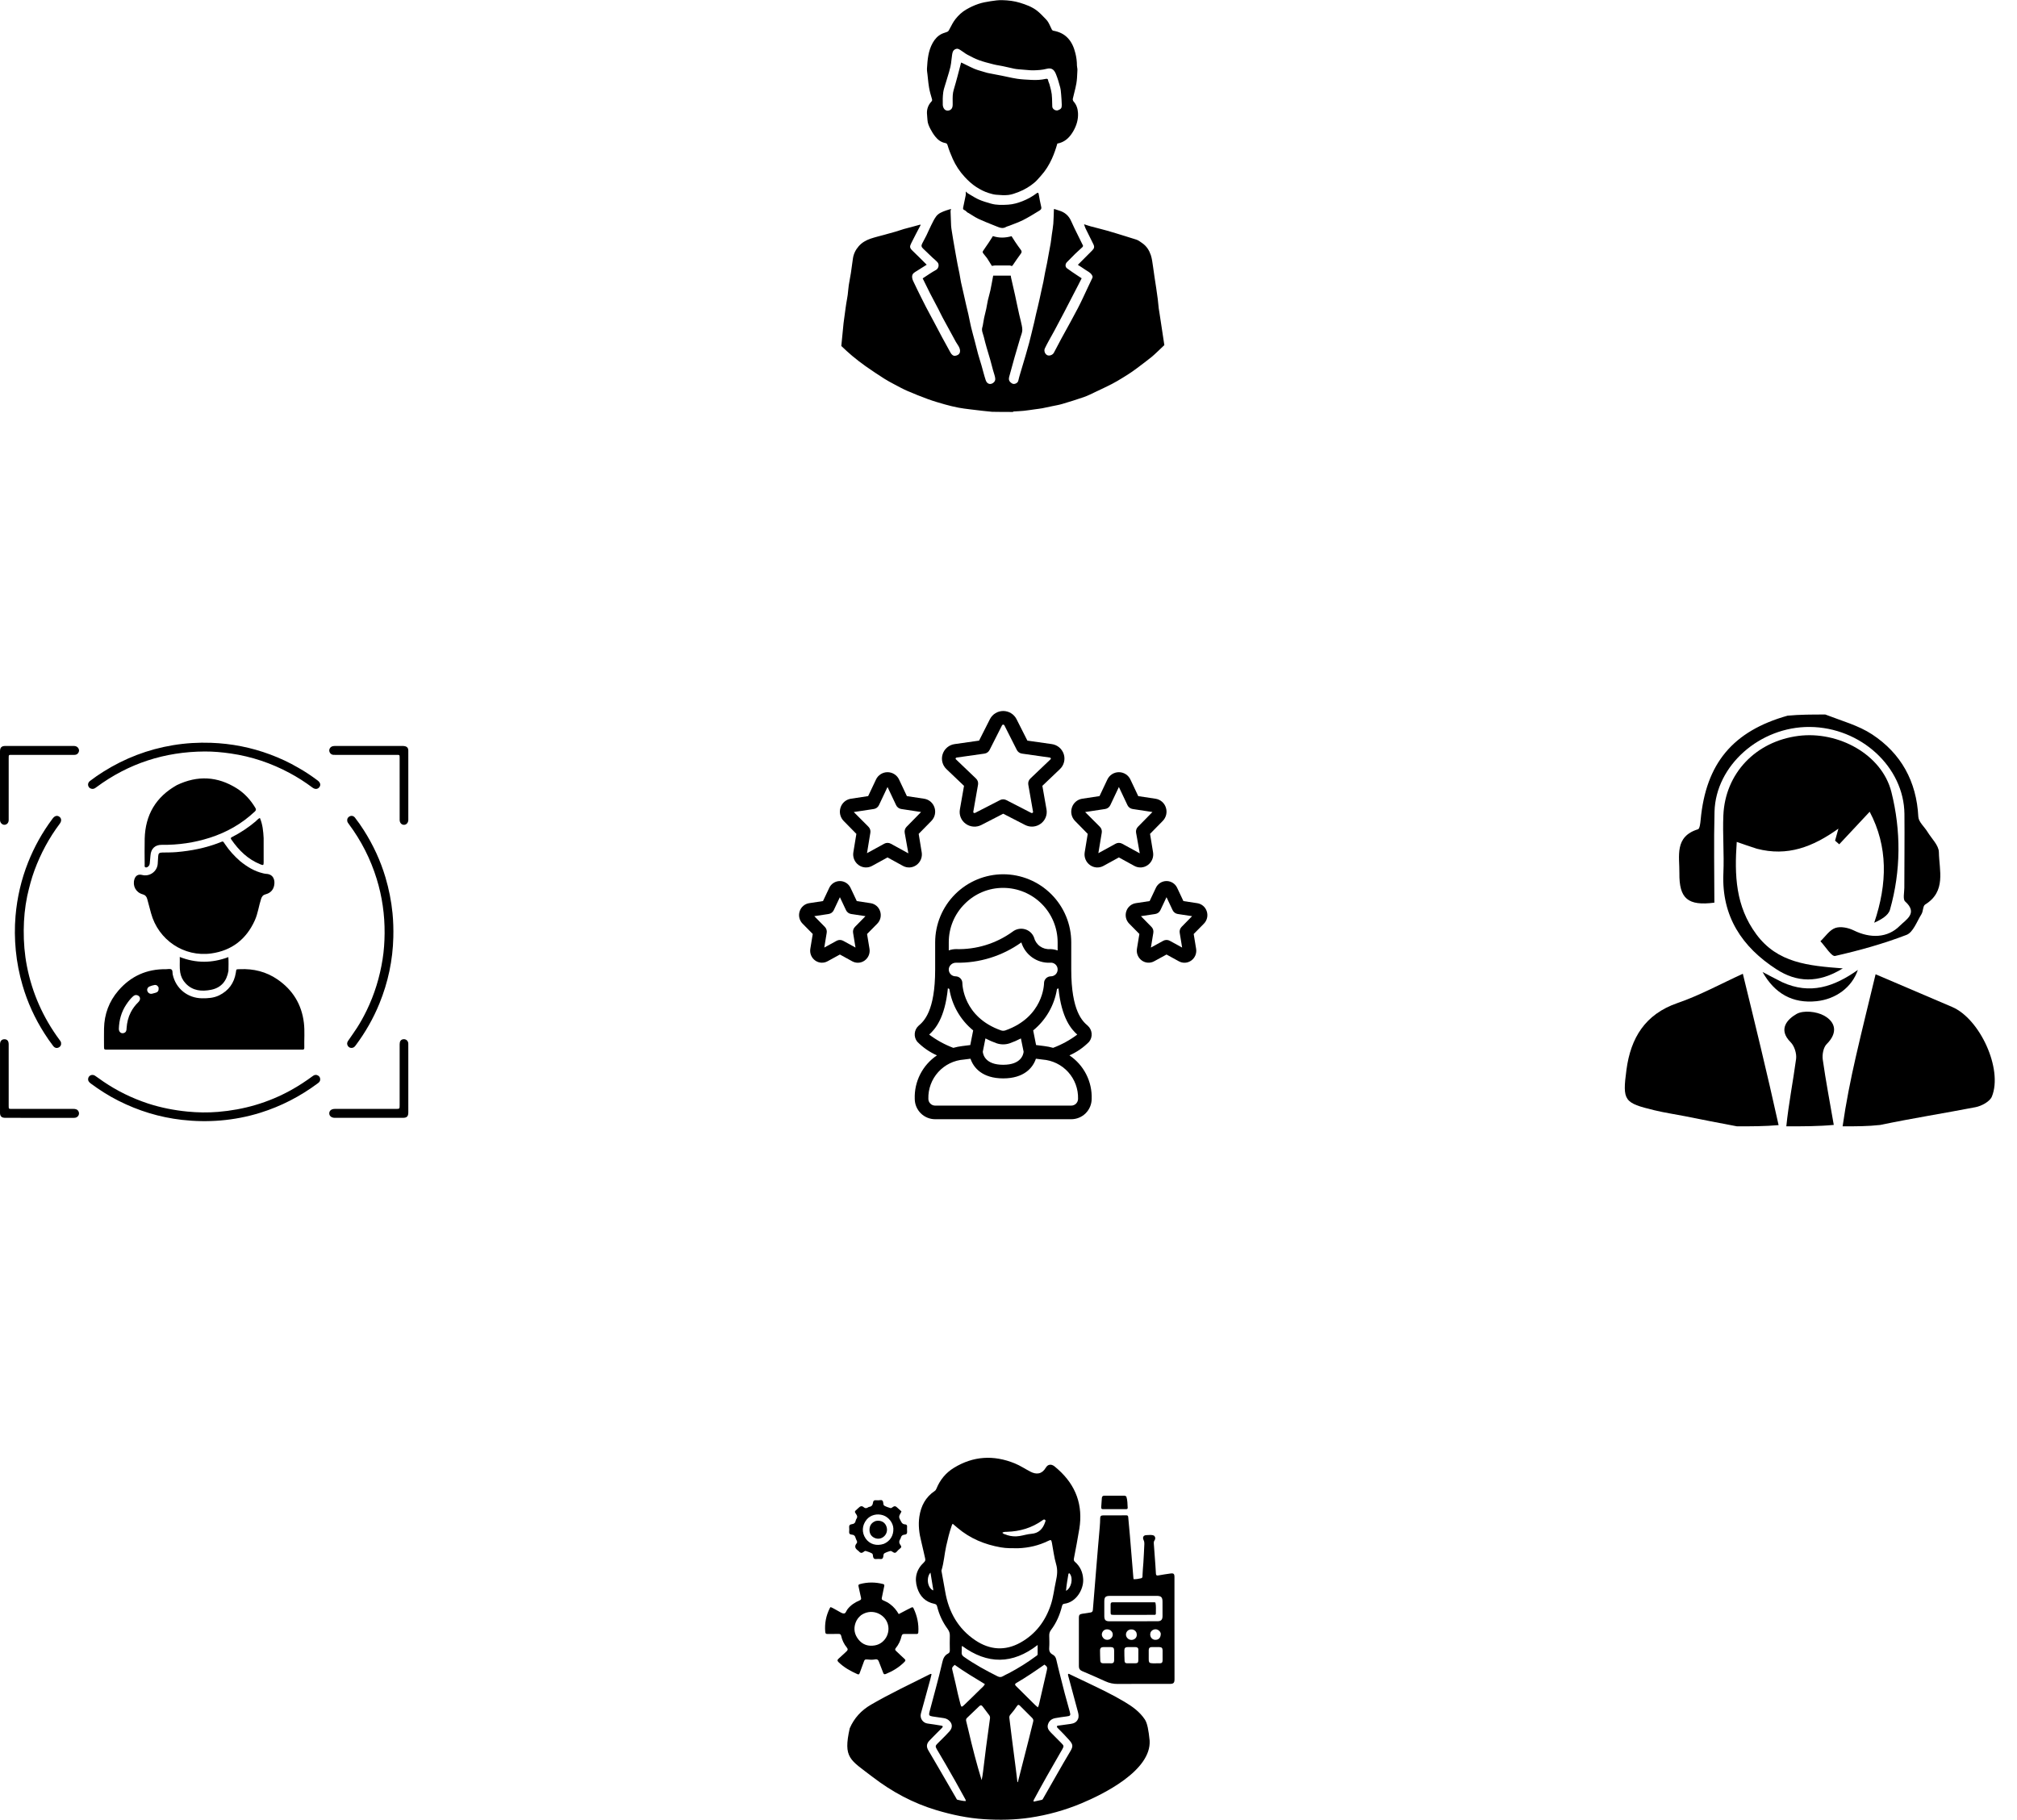 <svg width="573" height="517" viewBox="0 0 573 517" fill="none" xmlns="http://www.w3.org/2000/svg">
<path d="M327.87 436.309C328.304 436.778 328.259 437.248 327.956 437.691C327.776 437.954 327.756 438.212 327.778 438.505C327.936 440.609 328.09 442.714 328.241 444.818C328.295 445.574 328.335 446.331 328.378 447.088C328.404 447.525 328.57 447.685 329.051 447.593C330.197 447.374 331.354 447.209 332.51 447.043C333.413 446.913 333.648 447.137 333.647 448.062C333.646 451.859 333.642 455.656 333.645 459.452C333.648 465.322 333.657 471.191 333.663 477.06C333.664 478.135 333.382 478.406 332.323 478.405C327.418 478.402 322.513 478.378 317.608 478.425C316.322 478.437 315.153 478.196 313.99 477.658C311.814 476.65 309.606 475.71 307.401 474.763C306.777 474.494 306.493 474.087 306.494 473.394C306.507 468.776 306.495 464.159 306.494 459.541C306.494 458.838 306.724 458.591 307.415 458.488C308.206 458.37 308.994 458.236 309.785 458.123C310.238 458.058 310.43 457.849 310.468 457.36C310.768 453.458 311.097 449.559 311.422 445.659C311.749 441.718 312.066 437.777 312.423 433.839C312.499 432.999 312.533 432.162 312.546 431.322C312.555 430.763 312.784 430.528 313.373 430.533C315.569 430.551 317.765 430.532 319.96 430.513C320.32 430.51 320.477 430.634 320.508 431C320.655 432.713 320.828 434.423 320.975 436.136C321.18 438.523 321.371 440.912 321.567 443.3C321.7 444.912 321.831 446.525 321.964 448.137C321.977 448.297 322.003 448.456 322.028 448.652C322.772 448.693 323.471 448.56 324.161 448.397C324.657 448.281 324.562 447.809 324.573 447.476C324.613 446.306 324.734 445.144 324.816 443.978C324.94 442.2 325.003 440.417 325.094 438.635C325.113 438.263 325.058 437.923 324.889 437.57C324.484 436.729 324.855 436.122 325.772 436.136C326.459 436.147 327.167 435.946 327.87 436.309ZM315.364 453.401C314.02 453.412 313.716 453.721 313.715 455.082C313.713 456.436 313.714 457.79 313.717 459.143C313.719 460.247 314.074 460.621 315.193 460.621C319.747 460.624 324.3 460.618 328.853 460.604C329.844 460.601 330.253 460.164 330.257 459.154C330.261 457.8 330.25 456.446 330.253 455.093C330.256 453.786 329.884 453.399 328.587 453.399C324.219 453.398 319.85 453.4 315.364 453.401ZM316.511 471.73C316.512 470.787 316.525 469.843 316.51 468.899C316.499 468.212 316.263 467.973 315.579 467.952C314.903 467.931 314.225 467.939 313.548 467.945C312.789 467.953 312.504 468.214 312.502 468.986C312.499 469.909 312.543 470.831 312.571 471.753C312.588 472.307 312.871 472.562 313.433 472.552C314.192 472.538 314.951 472.552 315.71 472.558C316.199 472.563 316.496 472.363 316.511 471.73ZM323.394 468.644C323.359 468.117 323.01 467.957 322.555 467.95C321.818 467.94 321.081 467.936 320.344 467.949C319.721 467.961 319.422 468.208 319.411 468.842C319.393 469.862 319.442 470.884 319.477 471.905C319.493 472.352 319.749 472.557 320.199 472.552C320.977 472.543 321.755 472.559 322.532 472.55C323.177 472.543 323.374 472.35 323.384 471.701C323.399 470.719 323.395 469.736 323.394 468.644ZM326.595 472.414C327.536 472.71 328.502 472.492 329.454 472.553C330.019 472.589 330.279 472.297 330.275 471.735C330.269 470.793 330.285 469.85 330.277 468.908C330.271 468.226 330.034 467.973 329.361 467.953C328.644 467.933 327.927 467.952 327.21 467.948C326.659 467.944 326.354 468.223 326.338 468.76C326.315 469.597 326.314 470.435 326.335 471.272C326.345 471.632 326.289 472.017 326.595 472.414ZM322.813 463.769C322.289 462.717 320.962 462.775 320.397 463.263C319.82 463.761 319.698 464.566 320.12 465.197C320.565 465.863 321.4 466.096 322.122 465.755C322.848 465.412 323.133 464.674 322.813 463.769ZM316.091 464.677C316.097 464.515 316.127 464.349 316.105 464.191C316.015 463.548 315.474 463.038 314.787 462.928C314.095 462.817 313.49 463.108 313.19 463.693C312.878 464.302 312.996 464.896 313.471 465.431C314.181 466.229 315.778 465.981 316.091 464.677ZM329.759 464.097C329.676 463.768 329.509 463.487 329.251 463.272C328.79 462.889 328.259 462.775 327.699 462.998C327.172 463.208 326.822 463.598 326.765 464.187C326.676 465.092 327.289 465.841 328.141 465.884C329.159 465.935 329.777 465.295 329.759 464.097Z" fill="black"/>
<path d="M252.891 455.775C253.917 456.529 254.671 457.466 255.318 458.573C256.099 458.163 256.853 457.763 257.612 457.37C258.049 457.144 258.497 456.94 258.931 456.708C259.219 456.553 259.386 456.643 259.516 456.915C260.555 459.084 261.043 461.36 260.881 463.769C260.855 464.157 260.65 464.232 260.312 464.229C259.184 464.218 258.055 464.244 256.927 464.221C256.46 464.211 256.231 464.362 256.122 464.837C255.833 466.091 255.296 467.241 254.474 468.239C254.217 468.552 254.266 468.773 254.532 469.022C255.34 469.78 256.129 470.558 256.952 471.298C257.296 471.607 257.291 471.805 256.967 472.135C255.445 473.685 253.638 474.778 251.639 475.594C251.217 475.766 251.045 475.626 250.904 475.257C250.518 474.241 250.1 473.238 249.729 472.217C249.518 471.636 249.292 471.307 248.54 471.455C247.809 471.599 247.02 471.551 246.272 471.461C245.753 471.398 245.589 471.586 245.441 472.011C245.056 473.114 244.626 474.201 244.234 475.301C244.11 475.65 243.981 475.818 243.574 475.637C241.632 474.773 239.796 473.756 238.249 472.263C237.843 471.87 237.808 471.602 238.244 471.222C239.001 470.562 239.719 469.858 240.463 469.182C240.835 468.845 240.951 468.544 240.58 468.093C239.773 467.114 239.235 465.986 238.962 464.744C238.868 464.313 238.623 464.199 238.218 464.207C237.172 464.227 236.125 464.206 235.079 464.226C234.646 464.234 234.479 464.088 234.439 463.632C234.229 461.261 234.665 459.023 235.728 456.901C235.764 456.828 235.809 456.759 235.858 456.693C235.881 456.662 235.921 456.644 235.995 456.59C236.768 456.904 237.481 457.383 238.239 457.776C238.729 458.03 239.251 458.427 239.747 458.411C240.268 458.394 240.413 457.661 240.725 457.249C241.636 456.048 242.84 455.259 244.197 454.685C244.603 454.513 244.705 454.339 244.598 453.908C244.336 452.854 244.149 451.783 243.901 450.726C243.813 450.353 243.873 450.167 244.267 450.059C246.455 449.459 248.641 449.469 250.833 450.025C251.161 450.109 251.286 450.257 251.196 450.642C250.941 451.738 250.767 452.853 250.513 453.949C250.415 454.373 250.569 454.532 250.922 454.679C251.603 454.964 252.266 455.293 252.891 455.775ZM244.631 458.875C243.91 459.451 243.368 460.173 243.056 461.034C242.433 462.752 242.739 464.359 243.856 465.773C245.058 467.295 246.692 467.805 248.57 467.463C251.683 466.895 253.34 463.328 251.851 460.541C250.655 458.306 247.448 456.962 244.631 458.875Z" fill="black"/>
<path d="M257.231 433.095C257.598 433.177 257.702 433.379 257.691 433.692C257.675 434.163 257.648 434.64 257.698 435.106C257.76 435.687 257.489 435.969 256.965 436.007C256.361 436.05 256.038 436.36 255.898 436.92C255.869 437.039 255.828 437.163 255.759 437.261C255.323 437.883 255.4 438.464 255.86 439.037C256.149 439.395 256.079 439.665 255.688 439.943C255.324 440.2 255.016 440.545 254.718 440.882C254.416 441.223 254.122 441.244 253.749 441.01C253.477 440.84 253.189 440.57 252.859 440.663C252.311 440.819 251.759 441.012 251.268 441.292C250.932 441.483 250.996 441.954 250.918 442.305C250.819 442.754 250.628 442.987 250.127 442.933C249.722 442.89 249.304 442.888 248.899 442.933C248.385 442.991 248.141 442.77 248.035 442.295C247.961 441.962 248.012 441.503 247.715 441.338C247.167 441.035 246.557 440.829 245.953 440.646C245.694 440.568 245.456 440.81 245.247 440.968C244.828 441.286 244.459 441.238 244.107 440.871C244.007 440.768 243.916 440.651 243.8 440.57C242.961 439.985 242.623 439.322 243.389 438.419C243.555 438.225 243.492 437.95 243.386 437.713C243.278 437.469 243.137 437.233 243.076 436.978C242.929 436.364 242.591 436.027 241.937 435.991C241.428 435.962 241.17 435.69 241.232 435.136C241.276 434.751 241.276 434.354 241.234 433.969C241.171 433.401 241.425 433.101 241.956 433.041C242.612 432.967 243 432.651 243.105 431.984C243.133 431.808 243.226 431.63 243.329 431.481C243.631 431.045 243.55 430.674 243.26 430.25C242.712 429.447 242.735 429.432 243.445 428.811C243.599 428.676 243.754 428.541 243.899 428.396C244.362 427.93 244.823 427.707 245.41 428.243C245.743 428.547 246.157 428.538 246.551 428.287C246.671 428.21 246.804 428.125 246.94 428.107C247.688 428.011 247.939 427.515 248.02 426.846C248.076 426.391 248.332 426.184 248.821 426.226C249.247 426.262 249.686 426.255 250.11 426.197C250.585 426.131 250.78 426.338 250.885 426.76C250.971 427.11 250.903 427.594 251.217 427.774C251.743 428.076 252.34 428.267 252.926 428.443C253.216 428.53 253.466 428.279 253.696 428.117C254.104 427.828 254.441 427.891 254.789 428.227C255.2 428.623 255.639 428.991 256.085 429.387C255.893 430.098 255.099 430.637 255.624 431.572C256.012 432.265 256.153 433.093 257.231 433.095ZM251.079 438.621C252.861 437.869 253.866 436.261 253.792 434.283C253.731 432.665 252.482 431.039 250.889 430.504C249.16 429.924 247.26 430.423 246.19 431.739C244.868 433.366 244.763 435.42 245.917 437.097C247.036 438.722 248.998 439.326 251.079 438.621Z" fill="black"/>
<path d="M319.972 425.165C320.327 426.233 320.291 427.301 320.358 428.358C320.376 428.639 320.212 428.76 319.938 428.76C317.725 428.759 315.512 428.76 313.298 428.763C312.906 428.763 312.816 428.525 312.839 428.195C312.899 427.337 312.97 426.479 313.017 425.62C313.04 425.197 313.252 424.946 313.656 424.943C315.602 424.927 317.547 424.93 319.493 424.942C319.642 424.943 319.79 425.061 319.972 425.165Z" fill="black"/>
<path d="M328.246 455.314C328.468 456.365 328.341 457.389 328.363 458.41C328.373 458.855 328.018 458.788 327.741 458.789C325.609 458.793 323.477 458.792 321.345 458.792C319.664 458.793 317.983 458.798 316.302 458.79C315.558 458.787 315.51 458.726 315.509 457.971C315.508 457.254 315.515 456.536 315.509 455.819C315.505 455.416 315.672 455.216 316.094 455.216C320.051 455.221 324.007 455.218 327.964 455.22C328.043 455.22 328.122 455.259 328.246 455.314Z" fill="black"/>
<path d="M248.78 432.125C250.022 431.863 251.099 432.302 251.628 433.252C252.202 434.283 252.077 435.502 251.312 436.33C250.536 437.172 249.376 437.408 248.335 436.877C247.328 436.365 246.938 435.481 247.019 434.384C247.1 433.271 247.694 432.532 248.78 432.125Z" fill="black"/>
<path fill-rule="evenodd" clip-rule="evenodd" d="M326.595 494.5C327.095 503 313.508 509.719 307.156 512.366C302.479 514.315 297.626 515.658 292.617 516.407C288.303 517.052 283.966 517.118 279.613 516.848C274.96 516.558 270.439 515.603 265.991 514.268C259.35 512.276 253.352 509.039 247.866 504.824C241.447 499.891 239.5 499.5 241.397 491.021C242.652 488.11 244.689 485.913 247.42 484.323C252.852 481.163 258.536 478.493 264.142 475.671C264.277 475.603 264.426 475.484 264.641 475.661C264.4 476.772 264.076 477.885 263.763 479.003C263.04 481.588 262.368 484.187 261.629 486.768C261.216 488.209 262.226 489.507 263.502 489.667C264.782 489.828 266.055 490.045 267.327 490.253C267.909 490.349 267.961 490.51 267.57 490.943C267.336 491.201 267.076 491.435 266.831 491.683C265.893 492.631 264.938 493.563 264.024 494.534C263.181 495.431 263.125 496.275 263.752 497.331C264.304 498.261 264.85 499.196 265.432 500.192L265.572 500.433C266.006 501.177 266.442 501.921 266.874 502.666C268.458 505.399 270.04 508.133 271.628 510.865C271.728 511.037 271.787 511.278 272.009 511.325C272.779 511.487 273.544 511.696 274.353 511.696C274.385 511.389 274.246 511.201 274.14 511.008C272.332 507.718 270.518 504.432 268.618 501.193C267.788 499.778 266.94 498.372 266.123 496.949C265.677 496.172 265.726 495.953 266.346 495.336C266.724 494.959 267.109 494.59 267.483 494.209C268.244 493.433 269.034 492.681 269.751 491.865C270.712 490.771 270.582 489.588 269.473 488.703C269.061 488.374 268.588 488.196 268.07 488.121C267.016 487.969 265.961 487.817 264.908 487.656C263.973 487.514 263.811 487.291 264.047 486.391C264.651 484.093 265.284 481.803 265.883 479.504C266.503 477.126 267.146 474.752 267.677 472.353C267.921 471.25 268.283 470.321 269.334 469.789C269.739 469.585 269.836 469.254 269.83 468.826C269.812 467.472 269.785 466.116 269.834 464.764C269.862 464 269.641 463.39 269.195 462.78C267.787 460.856 266.796 458.723 266.226 456.408C266.11 455.935 265.889 455.749 265.425 455.654C262.881 455.136 261.309 453.494 260.565 451.103C259.704 448.335 260.33 445.875 262.486 443.872C262.822 443.56 262.943 443.263 262.828 442.794C262.438 441.202 262.133 439.589 261.726 438.002C261.123 435.654 260.817 433.292 261.177 430.878C261.628 427.864 262.933 425.351 265.521 423.61C265.768 423.444 265.915 423.225 266.029 422.943C267.038 420.448 268.692 418.432 270.961 417.04C276.488 413.647 282.292 413.318 288.28 415.757C289.845 416.395 291.242 417.345 292.736 418.116C294.438 418.995 296.002 418.845 297.098 416.978C297.682 415.983 298.653 415.882 299.571 416.601C299.943 416.892 300.292 417.211 300.643 417.526C305.679 422.048 307.702 427.654 306.621 434.339C306.164 437.168 305.616 439.982 305.08 442.797C304.999 443.218 305.083 443.478 305.397 443.752C306.878 445.051 307.614 446.696 307.717 448.667C307.868 451.539 305.747 455.221 302.357 455.639C301.986 455.684 301.806 455.881 301.713 456.26C301.105 458.735 300.122 461.047 298.575 463.088C298.192 463.593 298.051 464.112 298.071 464.736C298.107 465.884 298.143 467.038 298.062 468.181C297.999 469.069 298.266 469.669 299.051 470.082C299.623 470.383 299.939 470.871 300.081 471.527C300.388 472.949 300.769 474.354 301.111 475.768C301.965 479.293 302.914 482.794 303.899 486.285C304.208 487.379 304.095 487.519 302.986 487.651C301.928 487.777 300.874 487.938 299.826 488.125C298.832 488.302 298.091 488.825 297.743 489.821C297.389 490.834 297.871 491.555 298.542 492.226C299.543 493.227 300.536 494.237 301.532 495.242C302.245 495.963 302.267 496.102 301.778 496.997C301.611 497.303 301.425 497.599 301.25 497.9C298.706 502.282 296.202 506.686 293.803 511.149C293.703 511.336 293.535 511.518 293.655 511.861C294.423 511.692 295.196 511.526 295.966 511.351C296.193 511.299 296.266 511.089 296.368 510.912C298.951 506.458 301.43 501.945 304.079 497.529C304.902 496.157 304.811 495.578 303.762 494.387C302.731 493.215 301.638 492.103 300.537 490.999C300.394 490.856 300.211 490.705 300.268 490.477C300.334 490.213 300.588 490.27 300.782 490.243C301.918 490.084 303.055 489.932 304.191 489.77C305.09 489.642 305.847 489.293 306.235 488.4C306.552 487.672 306.384 486.953 306.19 486.235C305.289 482.89 304.388 479.546 303.489 476.2C303.433 475.991 303.323 475.775 303.484 475.556C303.713 475.512 303.875 475.664 304.053 475.749C305.758 476.555 307.461 477.368 309.163 478.181C312.643 479.843 316.12 481.51 319.439 483.486C321.68 484.819 323.769 486.31 325.241 488.526C325.945 489.585 326.305 491.641 326.595 494.5ZM284.325 439.617C285.954 439.9 287.592 439.868 289.232 439.867C292.303 439.754 295.112 439.077 297.767 437.785C298.552 437.403 298.664 437.44 298.835 438.331C299.223 440.343 299.438 442.405 300.02 444.359C300.516 446.025 300.332 447.565 299.975 449.168C299.469 451.443 299.248 453.779 298.498 456.004C296.943 460.62 294.171 464.285 289.9 466.669C285.526 469.111 281.169 468.773 277.063 466.011C272.178 462.724 269.52 457.989 268.528 452.25C268.2 450.354 267.845 448.462 267.505 446.569C267.48 446.431 267.43 446.275 267.468 446.151C268.156 443.907 268.291 441.557 268.794 439.278C269.217 437.358 269.681 435.446 270.323 433.583C270.401 433.356 270.451 433.114 270.653 432.919C271.124 433.317 271.577 433.697 272.027 434.08C275.592 437.112 279.75 438.82 284.325 439.617ZM293.523 489.081C293.038 490.985 292.573 492.893 292.1 494.8C291.112 498.7 290.137 502.5 289.162 506.299L289.158 506.314L289.035 506.307C288.888 505.096 288.747 503.884 288.593 502.674C288.204 499.631 287.806 496.59 287.419 493.547C287.187 491.723 286.972 489.897 286.74 488.073C286.691 487.694 286.814 487.396 287.059 487.121C287.741 486.354 288.357 485.534 288.924 484.68C289.189 484.282 289.419 484.27 289.745 484.601C290.884 485.753 292.033 486.894 293.18 488.037C293.473 488.329 293.635 488.64 293.523 489.081ZM278.868 505.752C277.435 501.091 276.223 496.38 275.124 491.64C274.892 490.706 274.697 489.868 274.492 489.033C274.405 488.675 274.401 488.363 274.703 488.078C275.867 486.981 277.022 485.875 278.169 484.761C278.554 484.387 278.856 484.415 279.172 484.847C279.777 485.674 280.395 486.493 281.023 487.303C281.246 487.59 281.283 487.904 281.239 488.233C280.873 490.949 280.488 493.663 280.132 496.38C279.83 498.693 279.563 501.011 279.274 503.326C279.173 504.132 279.055 504.937 278.868 505.752ZM294.262 470.562C291.836 472.359 289.277 473.946 286.609 475.36C285.997 475.669 285.448 475.908 284.941 476.215C284.416 476.534 283.958 476.535 283.397 476.255C280.09 474.607 276.859 472.837 273.831 470.709C273.357 470.376 273.142 470.008 273.193 469.433C273.238 468.924 273.209 468.409 273.222 467.897C273.224 467.823 273.278 467.75 273.329 467.626C280.518 472.905 287.648 472.882 294.785 467.351C294.785 468.288 294.8 469.138 294.777 469.987C294.769 470.285 294.473 470.406 294.262 470.562ZM294.842 485.073C293.819 484.265 292.997 483.285 292.069 482.424C290.872 481.236 289.743 480.104 288.602 478.984C288.261 478.649 288.298 478.396 288.699 478.164C291.467 476.558 294.105 474.753 296.715 472.929C297.503 473.492 297.586 473.723 297.386 474.586C296.647 477.776 295.912 480.967 295.18 484.158C295.116 484.438 295.049 484.713 294.842 485.073ZM272.839 484.155C272.315 482.219 271.888 480.26 271.462 478.302C271.137 476.928 270.83 475.656 270.533 474.382C270.401 473.81 270.47 473.683 271.212 473.001C273.957 474.969 276.881 476.691 279.797 478.474C279.451 479.111 278.952 479.48 278.52 479.904C276.972 481.427 275.425 482.953 273.851 484.45C273.197 485.073 273.069 485.005 272.839 484.155ZM289.61 436.4C288.435 436.585 287.283 436.504 286.15 436.145C285.65 435.888 285.097 435.936 284.754 435.445C285.212 435.16 285.669 435.209 286.097 435.196C289.749 435.079 293.115 434.093 296.112 431.957C296.348 431.789 296.601 431.57 296.883 431.794C297.15 432.007 296.959 432.301 296.877 432.535C296.242 434.365 295.088 435.6 293.05 435.76C291.879 435.852 290.762 436.218 289.61 436.4ZM302.841 451.97C302.965 450.341 303.259 448.799 303.509 447.252C303.647 446.866 303.764 446.904 303.941 447.141C304.925 448.458 304.368 451.137 302.841 451.97ZM264.335 446.791L264.996 450.855C265.021 451.254 265.189 451.539 265.086 451.856C263.371 451.032 263.136 448.06 264.335 446.791Z" fill="black"/>
<path d="M62.264 282.788C64.962 281.444 66.507 279.309 66.99 276.387C67.179 275.241 66.988 275.406 68.156 275.352C72.029 275.173 75.621 276.06 78.827 278.26C83.175 281.244 85.71 285.37 86.333 290.623C86.612 292.97 86.388 295.332 86.448 297.685C86.457 298.052 86.304 298.232 85.929 298.211C85.783 298.203 85.637 298.211 85.491 298.211C67.177 298.211 48.864 298.211 30.55 298.211C29.551 298.211 29.55 298.21 29.549 297.218C29.549 295.549 29.523 293.88 29.555 292.212C29.634 288.144 30.972 284.521 33.623 281.441C37.18 277.309 41.718 275.273 47.185 275.358C47.704 275.366 48.315 275.164 48.717 275.448C49.109 275.725 48.963 276.367 49.065 276.846C49.92 280.852 53.295 283.581 57.401 283.621C59.062 283.637 60.693 283.545 62.264 282.788ZM35.96 292.101C36.071 290.526 36.423 289.018 37.147 287.602C37.703 286.512 38.433 285.566 39.304 284.71C40.047 283.981 39.899 283.067 39.031 282.759C38.54 282.584 38.138 282.764 37.775 283.091C37.025 283.766 36.426 284.567 35.868 285.4C34.484 287.468 33.852 289.774 33.766 292.237C33.733 293.175 34.395 293.736 35.181 293.491C35.798 293.299 35.969 292.802 35.96 292.101ZM45.06 280.563C44.825 280.06 44.438 279.755 43.877 279.849C43.41 279.927 42.948 280.079 42.506 280.255C41.967 280.47 41.698 281.036 41.849 281.509C42.046 282.125 42.584 282.453 43.204 282.32C43.509 282.254 43.808 282.163 44.108 282.078C44.893 281.857 45.124 281.519 45.06 280.563Z" fill="black"/>
<path d="M68.21 244.654C70.174 246.25 72.258 247.528 74.712 248.105C75.016 248.176 75.325 248.257 75.634 248.27C77.556 248.35 78.21 249.893 77.886 251.558C77.627 252.889 76.763 253.739 75.466 254.073C74.745 254.259 74.403 254.669 74.181 255.351C73.523 257.371 73.273 259.516 72.397 261.464C69.987 266.828 65.847 270.064 60.041 270.878C52.238 271.971 44.958 267.033 42.905 259.435C42.542 258.089 42.19 256.738 41.82 255.393C41.624 254.678 41.239 254.274 40.501 254.069C38.593 253.541 37.61 251.674 38.185 249.801C38.508 248.746 39.302 248.302 40.365 248.58C42.49 249.137 44.629 247.626 44.803 245.439C44.859 244.732 44.897 244.024 44.935 243.317C44.982 242.461 45.22 242.223 46.092 242.208C47.447 242.184 48.8 242.201 50.154 242.085C54.351 241.724 58.443 240.918 62.379 239.382C63.455 238.963 63.265 238.867 63.943 239.872C65.139 241.646 66.565 243.219 68.21 244.654Z" fill="black"/>
<path d="M50.239 223.057C56.128 220.235 61.814 220.537 67.292 223.997C69.495 225.388 71.204 227.287 72.544 229.526C72.823 229.99 72.729 230.242 72.37 230.58C68.691 234.039 64.42 236.465 59.619 238.003C55.173 239.427 50.622 240.084 45.958 240.023C44.054 239.999 42.885 241.123 42.75 243.022C42.695 243.789 42.611 244.555 42.541 245.321C42.516 245.6 42.417 245.853 42.226 246.055C41.991 246.305 41.697 246.528 41.35 246.423C40.983 246.312 41.101 245.934 41.1 245.662C41.091 243.202 41.043 240.74 41.106 238.281C41.282 231.52 44.271 226.414 50.239 223.057Z" fill="black"/>
<path d="M84.728 218.115C86.683 219.209 88.497 220.432 90.249 221.75C91.006 222.318 91.184 223.018 90.736 223.617C90.267 224.244 89.513 224.319 88.748 223.746C86.69 222.205 84.531 220.822 82.267 219.609C77.02 216.797 71.461 214.931 65.559 214.074C63.099 213.717 60.627 213.488 58.153 213.502C46.819 213.565 36.535 216.875 27.399 223.638C27.13 223.837 26.869 224.048 26.526 224.106C25.909 224.21 25.363 223.935 25.128 223.404C24.886 222.86 25.046 222.279 25.593 221.855C26.814 220.909 28.093 220.043 29.4 219.222C35.479 215.406 42.063 212.888 49.142 211.717C52.726 211.124 56.349 210.905 59.984 211.037C65.758 211.247 71.362 212.341 76.775 214.364C79.513 215.387 82.164 216.609 84.728 218.115Z" fill="black"/>
<path d="M42.03 313.508C45.716 314.707 49.446 315.431 53.253 315.807C56.145 316.093 59.04 316.134 61.929 315.896C69.272 315.292 76.208 313.285 82.672 309.71C84.847 308.507 86.916 307.143 88.915 305.668C89.382 305.323 89.881 305.281 90.377 305.584C90.829 305.861 91.005 306.288 90.955 306.813C90.913 307.252 90.621 307.521 90.3 307.76C85.325 311.467 79.9 314.283 73.966 316.134C70.267 317.288 66.49 318.011 62.645 318.336C58.986 318.644 55.325 318.575 51.665 318.157C45.319 317.433 39.321 315.596 33.632 312.722C30.871 311.328 28.273 309.667 25.785 307.832C25.285 307.463 24.924 307.028 25.061 306.358C25.236 305.503 26.216 305.112 26.99 305.617C27.809 306.153 28.587 306.752 29.397 307.302C33.301 309.958 37.506 312.003 42.03 313.508Z" fill="black"/>
<path d="M104.146 287.117C106.406 282.47 107.875 277.63 108.682 272.575C109.074 270.118 109.241 267.645 109.261 265.17C109.302 259.912 108.573 254.756 107.018 249.716C105.274 244.059 102.632 238.87 99.102 234.126C98.916 233.876 98.72 233.626 98.656 233.309C98.538 232.718 98.78 232.206 99.294 231.944C99.844 231.663 100.43 231.77 100.855 232.314C101.754 233.465 102.587 234.664 103.37 235.897C106.023 240.075 108.094 244.523 109.502 249.268C110.485 252.586 111.163 255.967 111.505 259.417C111.732 261.703 111.791 263.989 111.738 266.28C111.585 272.805 110.244 279.084 107.781 285.125C106.056 289.358 103.803 293.291 101.074 296.955C100.821 297.294 100.554 297.622 100.11 297.699C99.594 297.788 99.145 297.633 98.849 297.195C98.524 296.717 98.546 296.211 98.872 295.734C99.719 294.494 100.598 293.276 101.413 292.017C102.422 290.458 103.309 288.827 104.146 287.117Z" fill="black"/>
<path d="M7.739 254.544C7.063 257.789 6.764 261.025 6.74 264.277C6.716 267.696 6.984 271.097 7.641 274.466C9.139 282.145 12.244 289.105 16.88 295.394C17.064 295.645 17.279 295.88 17.341 296.201C17.461 296.814 17.203 297.342 16.657 297.602C16.103 297.864 15.549 297.736 15.109 297.169C14.213 296.015 13.391 294.808 12.605 293.577C9.896 289.33 7.817 284.792 6.409 279.959C5.464 276.717 4.813 273.413 4.487 270.041C4.171 266.772 4.133 263.504 4.413 260.241C4.865 254.985 6.037 249.889 7.994 244.975C9.733 240.609 11.992 236.541 14.795 232.772C14.857 232.688 14.919 232.604 14.982 232.521C15.572 231.746 16.276 231.583 16.909 232.075C17.49 232.526 17.522 233.296 16.977 234.021C13.937 238.069 11.57 242.482 9.811 247.224C8.933 249.592 8.307 252.033 7.739 254.544Z" fill="black"/>
<path d="M113.535 223.568C113.534 220.773 113.534 218.04 113.532 215.308C113.531 214.468 113.528 214.464 112.706 214.464C106.927 214.464 101.149 214.466 95.371 214.466C95.142 214.467 94.91 214.479 94.683 214.456C94.067 214.394 93.606 213.921 93.542 213.309C93.487 212.769 93.87 212.189 94.438 212.028C94.714 211.95 95.013 211.928 95.302 211.928C101.602 211.924 107.902 211.925 114.201 211.929C114.451 211.929 114.704 211.936 114.948 211.983C115.654 212.117 115.989 212.518 115.993 213.242C116.002 214.557 115.995 215.871 115.995 217.185C115.995 222.316 115.996 227.448 115.996 232.58C115.996 232.705 115.998 232.83 115.995 232.955C115.973 233.759 115.459 234.334 114.76 234.339C114.073 234.344 113.537 233.752 113.536 232.955C113.531 229.847 113.534 226.739 113.535 223.568Z" fill="black"/>
<path d="M14.561 214.465C10.765 214.464 7.032 214.463 3.299 214.463C2.472 214.464 2.47 214.467 2.47 215.301C2.468 221.058 2.468 226.814 2.467 232.57C2.467 232.737 2.472 232.904 2.464 233.07C2.43 233.796 1.926 234.318 1.251 234.331C0.655 234.343 0.079 233.793 0.012 233.138C-0.006 232.973 0.003 232.805 0.003 232.638C0.001 226.256 0 219.874 2.36969e-09 213.492C-3.63004e-05 212.38 0.417 211.931 1.544 211.93C8.009 211.921 14.474 211.926 20.939 211.928C21.515 211.929 22.005 212.113 22.301 212.651C22.55 213.102 22.49 213.532 22.207 213.945C21.916 214.37 21.491 214.472 21.006 214.47C18.878 214.463 16.751 214.466 14.561 214.465Z" fill="black"/>
<path d="M3.545 317.587C2.794 317.586 2.106 317.596 1.417 317.582C0.437 317.563 0.003 317.127 0.003 316.158C-4.3052e-05 309.67 7.38923e-05 303.182 0.002 296.693C0.002 295.777 0.474 295.252 1.273 295.257C2.051 295.263 2.466 295.752 2.466 296.685C2.468 302.506 2.467 308.327 2.468 314.147C2.468 315.048 2.469 315.047 3.346 315.047C9.166 315.046 14.987 315.047 20.808 315.042C21.449 315.042 22.019 315.156 22.327 315.802C22.678 316.54 22.216 317.406 21.38 317.557C21.137 317.601 20.881 317.588 20.631 317.588C14.957 317.588 9.282 317.588 3.545 317.587Z" fill="black"/>
<path d="M113.534 307.816C113.534 304.062 113.531 300.371 113.534 296.679C113.535 295.853 113.859 295.383 114.483 295.269C115.296 295.12 115.976 295.666 115.991 296.517C116.009 297.58 115.995 298.644 115.995 299.707C115.995 305.15 115.996 310.594 115.996 316.037C115.996 317.168 115.592 317.584 114.455 317.585C108.011 317.589 101.567 317.587 95.123 317.585C94.193 317.584 93.556 317.077 93.54 316.343C93.524 315.561 94.135 315.048 95.131 315.048C100.907 315.043 106.684 315.046 112.461 315.046C113.531 315.046 113.532 315.045 113.532 313.947C113.533 311.924 113.533 309.901 113.534 307.816Z" fill="black"/>
<path d="M64.896 275.839C64.409 278.74 62.809 280.641 59.972 281.205C57.335 281.729 54.762 281.538 52.74 279.392C51.901 278.502 51.388 277.455 51.19 276.248C50.959 274.842 51.125 273.434 51.065 271.881C55.709 273.71 60.264 273.657 64.874 271.923C64.962 273.294 64.923 274.538 64.896 275.839Z" fill="black"/>
<path d="M74.897 238.118C74.899 240.451 74.903 242.724 74.899 244.997C74.898 245.819 74.793 245.888 74.031 245.587C70.44 244.167 67.836 241.591 65.69 238.473C65.407 238.062 65.671 237.936 65.973 237.782C68.341 236.574 70.538 235.109 72.578 233.402C72.97 233.075 73.272 232.632 73.83 232.381C74.616 234.22 74.791 236.132 74.897 238.118Z" fill="black"/>
<path d="M523.458 320C524.397 313.408 525.711 306.798 527.214 300.23C529.057 292.173 531.059 284.152 532.828 276.798C540.126 279.916 547.336 283.014 554.56 286.079C562.461 289.432 569.032 303.746 565.869 311.533C565.287 312.967 562.936 314.225 561.206 314.56C552.266 316.292 543.262 317.699 534.14 319.609C530.639 320 527.277 320 523.458 320Z" fill="black"/>
<path d="M493.461 320C488.268 319.047 483.538 318.083 478.803 317.144C475.878 316.564 472.915 316.143 470.02 315.44C461.382 313.344 460.863 312.802 462.056 303.909C463.256 294.954 467.291 288.154 476.562 284.966C482.899 282.787 488.857 279.505 495.115 276.656C498.481 290.415 502.014 304.863 505.274 319.655C501.307 320 497.614 320 493.461 320Z" fill="black"/>
<path d="M518.542 203C523.306 204.841 527.99 206.108 531.839 208.643C540.09 214.076 544.46 222.007 544.968 232.052C545.042 233.52 546.695 234.895 547.574 236.339C548.734 238.243 550.775 240.158 550.807 242.095C550.894 247.29 552.953 253.249 546.901 256.99C546.248 257.394 546.374 258.9 545.86 259.72C544.552 261.802 543.506 264.879 541.607 265.609C535.039 268.131 528.201 270.041 521.333 271.592C520.307 271.824 518.565 268.886 517.154 267.415C518.541 266.104 519.728 264.226 521.373 263.648C522.876 263.12 525.081 263.576 526.615 264.333C531.311 266.649 536.269 266.527 539.728 263.008C541.405 261.302 544.981 259.457 541.218 256.106C540.532 255.496 540.992 253.554 540.992 252.227C540.995 245.237 541.089 238.246 541.022 231.256C540.892 217.887 528.597 206.633 514.109 206.532C499.956 206.434 487.413 217.469 487.069 230.598C486.843 239.225 487.027 247.863 487.027 256.453C479.507 257.423 477.002 255.322 477.09 248.053C477.148 243.266 475.603 237.679 482.383 235.6C482.863 235.452 483.041 233.882 483.127 232.952C484.606 216.901 492.293 207.699 507.826 203.326C511.361 203 514.723 203 518.542 203Z" fill="black"/>
<path d="M507.465 320C508.116 313.624 509.379 307.267 510.242 300.856C510.446 299.339 509.769 297.176 508.7 296.111C504.95 292.377 507.883 289.498 510.372 288.077C512.323 286.963 516.054 287.364 518.188 288.546C521.501 290.382 522.156 293.438 518.927 296.64C517.992 297.566 517.62 299.616 517.82 301.034C518.677 307.11 519.843 313.143 520.948 319.596C516.643 320 512.286 320 507.465 320Z" fill="black"/>
<path d="M499.1 241.13C496.995 240.456 495.296 239.862 493.384 239.193C492.72 248.672 493.032 257.428 498.934 265.424C504.952 273.579 513.627 274.376 523.515 275.126C516.476 279.482 510.357 279.049 504.72 275.417C494.902 269.092 489.048 260.357 489.589 248.088C489.831 242.613 489.348 237.106 489.582 231.63C490.092 219.704 498.789 210.631 510.891 209.075C522.233 207.616 534.635 214.335 537.316 225.012C540.069 235.977 540.061 247.399 536.906 258.479C536.447 260.091 534.429 261.259 532.44 262.154C536.209 250.985 536.367 240.511 531.148 230.621C528.18 233.797 525.341 236.833 522.502 239.87C522.107 239.526 521.713 239.182 521.318 238.837C521.549 238.003 521.781 237.17 522.266 235.423C514.967 240.654 507.782 243.39 499.1 241.13Z" fill="black"/>
<path d="M506.303 279.052C514.233 282.664 521.004 280.364 527.79 275.563C526.108 280.532 521.504 283.875 516.073 284.445C509.298 285.156 504.181 282.33 500.715 276.147C502.457 277.07 504.199 277.993 506.303 279.052Z" fill="black"/>
<path fill-rule="evenodd" clip-rule="evenodd" d="M300.572 40.742C300.726 40.71 300.894 40.676 301.058 40.627C302.837 40.094 304.005 38.815 304.898 37.277C305.82 35.686 306.356 33.957 306.244 32.082C306.171 30.867 305.819 29.757 304.984 28.826C304.823 28.647 304.72 28.296 304.77 28.064C304.896 27.485 305.042 26.91 305.188 26.335C305.411 25.454 305.635 24.573 305.785 23.679C305.957 22.654 306.002 21.605 306.047 20.56C306.057 20.32 306.068 20.08 306.079 19.84C306.09 19.625 306.051 19.407 306.012 19.189C305.978 18.998 305.944 18.806 305.943 18.614C305.939 17.443 305.796 16.302 305.511 15.16C305.113 13.564 304.538 12.094 303.398 10.862C302.247 9.619 300.821 9.006 299.206 8.719C299.055 8.692 298.881 8.533 298.806 8.388C298.666 8.118 298.539 7.839 298.413 7.561C298.081 6.831 297.749 6.101 297.176 5.517C297.001 5.339 296.827 5.158 296.653 4.978C295.994 4.293 295.332 3.606 294.589 3.03C293.165 1.928 291.477 1.318 289.771 0.791C288.134 0.286 286.438 0.085 284.74 0.042C283.641 0.015 282.528 0.165 281.438 0.338C280.26 0.525 279.067 0.73 277.944 1.114C276.75 1.521 275.579 2.062 274.49 2.702C273.332 3.381 272.336 4.283 271.478 5.364C270.833 6.178 270.366 7.075 269.897 7.977L269.896 7.977C269.79 8.183 269.683 8.388 269.573 8.593C269.478 8.771 269.309 8.956 269.13 9.032C268.9 9.13 268.661 9.208 268.422 9.286C268.113 9.387 267.804 9.488 267.515 9.631C266.389 10.192 265.574 11.101 264.962 12.191C263.689 14.46 263.488 16.98 263.338 19.502C263.314 19.906 263.37 20.315 263.426 20.724C263.447 20.871 263.467 21.018 263.483 21.165C263.517 21.462 263.548 21.76 263.578 22.058L263.591 22.186C263.685 23.098 263.778 24.01 263.936 24.91C264.125 25.984 264.428 27.042 264.743 28.088C264.84 28.41 264.842 28.593 264.61 28.842C263.755 29.761 263.307 30.861 263.332 32.127C263.339 32.484 263.374 32.841 263.408 33.197C263.436 33.487 263.464 33.777 263.477 34.067C263.521 35.022 263.908 35.865 264.336 36.678C264.721 37.407 265.155 38.124 265.668 38.765C266.377 39.652 267.23 40.361 268.402 40.609C268.416 40.612 268.43 40.615 268.444 40.617L268.459 40.62L268.475 40.623L268.478 40.624C268.73 40.672 269.031 40.73 269.168 41.19C269.571 42.539 270.088 43.862 270.665 45.147C271.507 47.022 272.634 48.73 274.029 50.24C275.026 51.32 276.096 52.324 277.337 53.123C278.458 53.844 279.632 54.464 280.91 54.851L280.961 54.866C281.613 55.063 282.279 55.265 282.951 55.321L283.012 55.327C284.162 55.423 285.334 55.522 286.472 55.392C287.452 55.281 288.418 54.91 289.353 54.55L289.408 54.53C290.251 54.206 291.07 53.791 291.846 53.325C292.6 52.872 293.326 52.347 293.991 51.769C294.058 51.712 294.123 51.652 294.188 51.592C294.556 51.247 294.894 50.863 295.238 50.471C295.384 50.305 295.531 50.137 295.683 49.971C297.04 48.477 298.052 46.819 298.848 45.056C299.466 43.688 299.956 42.254 300.379 40.782C300.439 40.769 300.503 40.756 300.57 40.742L300.572 40.742ZM274.891 60.401C274.921 60.415 274.951 60.428 274.982 60.442C275.038 60.467 275.095 60.492 275.149 60.522C275.106 60.498 275.061 60.477 275.012 60.454C274.969 60.434 274.923 60.412 274.873 60.386C274.76 60.296 274.657 60.201 274.559 60.11C274.456 60.015 274.358 59.925 274.258 59.848C274.36 59.927 274.459 60.019 274.56 60.114L274.561 60.115C274.655 60.203 274.752 60.294 274.856 60.378C274.862 60.381 274.867 60.383 274.873 60.386L274.881 60.393L274.891 60.401ZM280.212 73.114C279.944 72.784 279.685 72.465 279.443 72.138C279.738 72.536 280.062 72.925 280.418 73.351L280.419 73.353L280.432 73.369L281.782 75.55C281.365 74.877 280.899 74.123 280.399 73.344C280.336 73.267 280.274 73.19 280.212 73.114ZM297.058 22.418C295.765 22.7 294.457 22.773 293.145 22.706C293.006 22.699 292.867 22.692 292.728 22.685C291.49 22.623 290.248 22.561 289.023 22.386C288.056 22.248 287.1 22.04 286.143 21.831C285.652 21.724 285.162 21.617 284.67 21.519C284.111 21.408 283.55 21.303 282.989 21.197C282.225 21.053 281.461 20.909 280.7 20.752C280.632 20.738 280.564 20.722 280.496 20.706C280.202 20.635 279.912 20.546 279.622 20.457C279.46 20.408 279.297 20.358 279.134 20.311C278.961 20.259 278.791 20.209 278.624 20.16C278.022 19.984 277.457 19.818 276.919 19.595C276.873 19.577 276.828 19.557 276.783 19.538C276.009 19.2 275.252 18.825 274.494 18.451C274.139 18.275 273.783 18.099 273.426 17.927C273.301 17.867 273.171 17.818 273.092 17.789C273.068 17.78 273.048 17.773 273.036 17.767C272.928 18.182 272.822 18.591 272.718 18.994C272.484 19.901 272.256 20.786 272.017 21.668C271.667 22.965 271.315 24.262 270.927 25.547C270.61 26.598 270.625 27.667 270.639 28.736C270.644 29.079 270.649 29.422 270.643 29.764C270.632 30.325 270.514 30.85 270.038 31.171C269.485 31.544 268.816 31.517 268.364 31.096C268.044 30.799 267.84 30.227 267.827 29.771C267.792 28.59 267.801 27.392 267.963 26.225C268.062 25.515 268.282 24.822 268.501 24.129C268.587 23.86 268.672 23.59 268.75 23.32C268.87 22.906 268.996 22.492 269.123 22.079L269.165 21.943L269.175 21.91L269.178 21.902C269.477 20.929 269.777 19.956 270.005 18.966C270.156 18.308 270.23 17.631 270.303 16.954C270.353 16.49 270.404 16.025 270.479 15.566L270.484 15.54C270.588 14.906 270.69 14.285 271.444 13.95C271.99 13.707 272.352 13.929 272.715 14.151C272.763 14.18 272.81 14.209 272.858 14.237C273.162 14.415 273.449 14.622 273.736 14.829C274.076 15.075 274.416 15.32 274.782 15.515C275.879 16.101 276.99 16.686 278.153 17.108C279.384 17.555 280.661 17.88 281.933 18.203C282.063 18.236 282.192 18.269 282.321 18.302C282.816 18.428 283.32 18.514 283.824 18.601C284.17 18.66 284.515 18.72 284.858 18.792C285.422 18.91 285.985 19.038 286.548 19.166L286.549 19.167C287.076 19.287 287.605 19.407 288.134 19.519C288.517 19.601 288.909 19.642 289.299 19.68C289.993 19.747 290.687 19.803 291.382 19.853C291.576 19.867 291.77 19.884 291.963 19.9C292.507 19.947 293.052 19.994 293.594 19.98C294.836 19.946 296.073 19.881 297.293 19.559C298.604 19.214 299.39 19.62 299.966 21.022C300.464 22.234 300.829 23.509 301.17 24.778C301.334 25.39 301.388 26.036 301.441 26.675L301.442 26.677L301.442 26.679L301.442 26.682L301.442 26.686L301.443 26.689L301.443 26.691C301.446 26.728 301.449 26.766 301.452 26.803C301.453 26.807 301.453 26.811 301.453 26.816C301.454 26.828 301.455 26.841 301.456 26.853C301.458 26.866 301.459 26.88 301.46 26.893C301.46 26.897 301.46 26.901 301.461 26.904L301.464 26.947C301.546 27.886 301.603 28.827 301.632 29.769C301.659 30.681 301.434 30.98 300.582 31.318C299.909 31.586 298.967 31 298.936 30.282C298.92 29.918 298.912 29.553 298.904 29.188L298.902 29.114C298.885 28.319 298.869 27.523 298.777 26.736C298.692 26.008 298.499 25.291 298.306 24.576L298.306 24.574C298.249 24.362 298.192 24.15 298.138 23.938C298.097 23.778 298.031 23.624 297.965 23.469C297.877 23.263 297.789 23.058 297.763 22.844C297.701 22.328 297.364 22.351 297.058 22.418ZM301.46 26.893L301.456 26.853L301.453 26.816C301.455 26.842 301.458 26.867 301.46 26.893Z" fill="black"/>
<path d="M330.774 98.048C330.244 98.561 327.811 100.889 327.236 101.35C326.218 102.167 325.177 102.955 324.137 103.743L324.054 103.806C323.237 104.425 322.421 105.049 321.577 105.63C320.721 106.218 319.842 106.774 318.954 107.313C317.952 107.921 316.95 108.537 315.909 109.072C314.376 109.86 312.814 110.59 311.255 111.324C310.152 111.844 309.062 112.412 307.916 112.813C305.861 113.532 303.776 114.168 301.689 114.786C300.761 115.06 299.797 115.207 298.849 115.41C297.938 115.604 297.029 115.815 296.114 115.985C295.417 116.114 294.712 116.19 294.01 116.287C292.94 116.435 291.873 116.608 290.8 116.718C289.855 116.815 288.902 116.838 287.952 116.904C287.946 116.905 287.939 116.906 287.932 116.908C287.867 116.925 287.807 116.997 287.744 117.039C285.807 117.039 283.869 117.039 281.858 116.996C280.972 116.884 280.15 116.824 279.334 116.74C279.281 116.734 279.227 116.729 279.174 116.723C277.936 116.59 276.7 116.442 275.465 116.282C274.39 116.143 273.31 116.023 272.248 115.813C270.992 115.565 269.741 115.27 268.509 114.922C266.88 114.461 265.249 113.988 263.658 113.411C261.665 112.687 259.694 111.893 257.746 111.052C256.498 110.513 255.3 109.85 254.096 109.212L254.019 109.171C253.055 108.661 252.088 108.148 251.172 107.56C249.383 106.412 247.607 105.24 245.87 104.014C244.568 103.095 243.309 102.109 242.082 101.09C241.017 100.206 240.007 99.251 239.005 98.293C239.057 97.889 239.589 92.204 239.643 91.8C239.836 90.365 240.029 88.931 240.224 87.497C240.284 87.056 240.346 86.614 240.418 86.175C240.55 85.37 240.714 84.57 240.823 83.761C240.945 82.851 240.99 81.93 241.125 81.022C241.297 79.868 241.546 78.726 241.725 77.573C241.938 76.198 242.107 74.816 242.305 73.438C242.495 72.108 243.078 70.956 243.948 69.957C244.86 68.909 246.043 68.24 247.327 67.803C248.602 67.37 249.921 67.068 251.22 66.708C252.301 66.408 253.385 66.118 254.462 65.801C255.247 65.571 256.016 65.285 256.802 65.059C257.748 64.787 258.705 64.554 259.656 64.3C260.254 64.14 260.849 63.971 261.445 63.807L261.53 63.948C260.658 65.626 259.758 67.29 258.923 68.987C258.422 70.003 258.325 70.376 259.249 71.251C260.593 72.523 261.887 73.849 263.261 75.209C262.288 75.822 261.404 76.37 260.53 76.933C259.94 77.315 259.21 77.624 259.126 78.427C259.08 78.867 259.203 79.373 259.393 79.782C260.126 81.37 260.913 82.933 261.688 84.502C262.148 85.434 262.61 86.367 263.095 87.287C263.952 88.914 264.829 90.529 265.693 92.153C266.349 93.384 266.985 94.626 267.649 95.853C268.429 97.297 269.244 98.722 270.016 100.17C270.311 100.725 270.795 101.158 271.335 101.085C272.607 100.912 273.029 100.007 272.549 98.819C272.308 98.225 271.869 97.715 271.556 97.146C270.29 94.844 269.031 92.539 267.785 90.226C267.351 89.422 266.975 88.587 266.553 87.776C265.778 86.288 264.973 84.815 264.209 83.321C263.493 81.921 262.813 80.502 262.118 79.092C263.42 78.254 264.618 77.385 265.909 76.692C266.626 76.307 266.908 75.174 266.342 74.527C265.895 74.016 265.343 73.6 264.849 73.13C263.971 72.295 263.108 71.444 262.225 70.615C261.761 70.18 261.668 69.801 261.967 69.219C262.368 68.436 262.799 67.668 263.186 66.877C263.649 65.93 264.056 64.953 264.53 64.011C264.959 63.156 265.367 62.271 265.927 61.504C266.598 60.584 267.669 60.193 268.706 59.817C269.18 59.646 269.669 59.519 270.185 59.362C270.119 59.645 270.033 59.835 270.039 60.022C270.077 61.371 270.124 62.72 270.191 64.068C270.214 64.534 270.289 64.999 270.359 65.462C270.49 66.325 270.631 67.186 270.775 68.047C270.904 68.819 271.043 69.588 271.178 70.359C271.293 71.02 271.407 71.682 271.525 72.343C271.692 73.268 271.853 74.194 272.033 75.116C272.202 75.984 272.404 76.845 272.57 77.713C272.734 78.569 272.849 79.434 273.026 80.286C273.248 81.354 273.513 82.412 273.755 83.475C273.99 84.508 274.216 85.544 274.454 86.577C274.668 87.503 274.906 88.423 275.111 89.352C275.374 90.544 275.586 91.748 275.87 92.935C276.181 94.237 276.554 95.523 276.891 96.818C277.21 98.045 277.499 99.28 277.836 100.502C278.145 101.62 278.511 102.723 278.834 103.839C279.238 105.238 279.571 106.661 280.036 108.038C280.439 109.232 281.541 109.396 282.348 108.608C282.957 108.012 282.72 107.277 282.529 106.58C282.398 106.106 282.235 105.641 282.105 105.167C281.835 104.181 281.592 103.187 281.312 102.203C280.99 101.073 280.629 99.954 280.308 98.823C280.015 97.791 279.731 96.756 279.486 95.712C279.267 94.778 278.728 93.884 279.102 92.859C279.203 92.583 279.224 92.276 279.276 91.983C279.38 91.405 279.461 90.823 279.586 90.25C279.767 89.421 279.996 88.603 280.173 87.773C280.351 86.939 280.464 86.09 280.652 85.259C280.865 84.316 281.163 83.393 281.363 82.448C281.654 81.074 281.89 79.688 282.149 78.306H287.146C287.172 78.502 287.183 78.681 287.222 78.854C287.601 80.527 287.99 82.198 288.366 83.872C288.54 84.643 288.689 85.42 288.854 86.193L288.892 86.37L288.893 86.372C289.11 87.385 289.327 88.4 289.554 89.411C289.682 89.978 289.853 90.536 289.969 91.105C290.15 91.99 290.434 92.882 290.423 93.768C290.415 94.514 290.057 95.259 289.84 96C289.301 97.847 288.742 99.687 288.215 101.537C287.702 103.342 287.227 105.158 286.72 106.965C286.45 107.925 286.694 108.455 287.547 108.962C288.122 109.304 289.13 108.87 289.28 108.175C289.428 107.493 289.625 106.821 289.822 106.151L289.861 106.021C290.351 104.35 290.86 102.685 291.349 101.015C291.7 99.817 292.041 98.616 292.367 97.411C292.593 96.578 292.788 95.737 292.994 94.899C293.272 93.766 293.552 92.634 293.82 91.499C293.998 90.743 294.151 89.98 294.326 89.223C294.501 88.469 294.693 87.718 294.871 86.964C295.045 86.225 295.214 85.484 295.378 84.743C295.554 83.946 295.719 83.146 295.894 82.349C296.061 81.59 296.249 80.836 296.402 80.075C296.577 79.202 296.715 78.322 296.886 77.449C297.067 76.531 297.278 75.62 297.457 74.702C297.63 73.816 297.778 72.926 297.941 72.038C298.12 71.062 298.322 70.089 298.481 69.109C298.613 68.301 298.694 67.485 298.805 66.673C298.948 65.63 299.151 64.593 299.232 63.545C299.335 62.218 299.341 60.884 299.394 59.554C299.396 59.492 299.446 59.432 299.476 59.365C299.948 59.52 300.388 59.68 300.836 59.809C302.464 60.276 303.633 61.263 304.309 62.84C304.607 63.537 304.931 64.223 305.265 64.903C306.06 66.522 306.872 68.133 307.657 69.756C307.705 69.855 307.631 70.082 307.539 70.169C306.863 70.814 306.153 71.422 305.483 72.073C304.675 72.858 303.897 73.675 303.103 74.475C302.598 74.983 302.55 75.8 303.113 76.227C304.075 76.957 305.099 77.605 306.1 78.284C306.492 78.549 306.891 78.804 307.285 79.062C306.913 79.796 306.589 80.445 306.256 81.089C304.917 83.681 303.582 86.274 302.233 88.861C301.343 90.566 300.44 92.264 299.531 93.958C299.012 94.922 298.46 95.868 297.938 96.831L297.931 96.845C297.547 97.552 297.163 98.26 296.824 98.989C296.508 99.667 296.849 100.575 297.486 100.898C298.098 101.207 299.054 100.857 299.394 100.209C300.085 98.894 300.77 97.577 301.476 96.271C302.36 94.639 303.268 93.022 304.156 91.392C304.853 90.113 305.548 88.832 306.219 87.539C306.73 86.554 307.214 85.555 307.689 84.551C308.567 82.696 309.414 80.824 310.312 78.979C310.489 78.615 310.341 78.398 310.19 78.138C309.759 77.395 308.969 77.095 308.315 76.632C307.64 76.153 306.933 75.719 306.204 75.242C307.595 73.845 308.913 72.501 310.254 71.181C310.874 70.571 310.987 70.117 310.578 69.316C309.831 67.855 309.107 66.381 308.391 64.903C308.22 64.549 308.12 64.161 307.96 63.712C308.662 63.935 309.25 64.146 309.851 64.308C311.393 64.724 312.948 65.093 314.484 65.527C316.146 65.997 317.794 66.517 319.445 67.023C320.55 67.361 321.647 67.724 322.754 68.055C323.415 68.253 323.917 68.684 324.475 69.063C325.721 69.911 326.468 71.111 326.928 72.466C327.278 73.498 327.378 74.618 327.555 75.705C327.726 76.745 327.847 77.794 328 78.837C328.145 79.823 328.311 80.805 328.456 81.79C328.615 82.865 328.773 83.94 328.908 85.018C329.017 85.893 329.084 86.772 329.185 87.648C329.234 88.071 329.323 88.49 329.388 88.911L329.405 89.021L329.405 89.022C329.538 89.883 329.671 90.743 329.797 91.605C329.873 92.123 330.706 97.529 330.774 98.048Z" fill="black"/>
<path d="M280.432 73.369L281.782 75.55C281.907 75.53 282.015 75.509 282.113 75.49C282.297 75.455 282.443 75.427 282.589 75.425C283.956 75.416 285.324 75.419 286.691 75.424C286.701 75.424 286.711 75.424 286.721 75.424C286.872 75.424 287.04 75.424 287.16 75.493C287.491 75.681 287.602 75.515 287.779 75.251C288.498 74.175 289.24 73.112 290.004 72.067C290.283 71.685 290.31 71.39 290.014 71C289.441 70.245 288.906 69.461 288.373 68.676C288.11 68.288 287.862 67.889 287.639 67.529C287.546 67.379 287.457 67.236 287.373 67.104C285.527 67.614 283.833 67.653 282.069 67.075C281.955 67.252 281.841 67.435 281.724 67.619C281.458 68.043 281.182 68.481 280.894 68.911C280.687 69.219 280.476 69.525 280.265 69.83L280.174 69.96L280.174 69.961C279.86 70.413 279.547 70.865 279.246 71.324C279.164 71.45 279.146 71.721 279.225 71.835C279.296 71.937 279.368 72.037 279.443 72.138C279.738 72.536 280.062 72.925 280.418 73.351L280.419 73.353L280.432 73.369Z" fill="black"/>
<path d="M295.803 58.808C295.515 57.609 295.298 56.391 295.084 55.176C295.009 54.75 294.873 54.634 294.516 54.899C293.267 55.828 291.933 56.584 290.48 57.152C289.163 57.667 287.808 58.06 286.413 58.144C284.784 58.241 283.127 58.308 281.527 57.848L281.383 57.807C280.269 57.487 279.147 57.164 278.092 56.697C277.295 56.345 276.543 55.889 275.792 55.432C275.527 55.271 275.261 55.11 274.994 54.954C274.865 54.879 274.753 54.773 274.613 54.64C274.538 54.57 274.455 54.491 274.357 54.406C274.357 54.565 274.363 54.706 274.368 54.833C274.377 55.074 274.385 55.267 274.349 55.451C274.241 55.998 274.124 56.543 274.007 57.088C273.875 57.7 273.743 58.313 273.625 58.928C273.572 59.203 273.516 59.514 273.955 59.674C274.062 59.713 274.161 59.774 274.258 59.848C274.358 59.925 274.456 60.015 274.559 60.11C274.657 60.201 274.76 60.296 274.873 60.386C274.923 60.412 274.969 60.434 275.012 60.454C275.061 60.477 275.106 60.498 275.149 60.522C275.157 60.526 275.166 60.531 275.175 60.536C275.471 60.713 275.763 60.898 276.055 61.083C276.687 61.483 277.319 61.883 277.992 62.194C279.286 62.791 280.611 63.321 281.936 63.851L281.938 63.852C282.322 64.005 282.706 64.159 283.09 64.314C283.117 64.325 283.143 64.336 283.17 64.347C284.023 64.692 284.878 65.04 285.801 64.481C285.964 64.382 286.152 64.325 286.34 64.267C286.451 64.233 286.561 64.199 286.668 64.157C287.055 64.002 287.447 63.854 287.839 63.706C288.766 63.355 289.694 63.005 290.574 62.56C292.115 61.781 293.594 60.872 295.067 59.965L295.143 59.919C295.161 59.908 295.179 59.897 295.198 59.885C295.543 59.675 295.951 59.427 295.803 58.808Z" fill="black"/>
<path d="M303.815 299.838C305.907 298.914 307.806 297.602 309.409 295.972C309.941 295.3 310.194 294.449 310.116 293.596C310.037 292.742 309.633 291.952 308.988 291.388C307.592 290.18 304.327 287.365 304.327 275.45V267.717C304.322 262.592 302.284 257.678 298.66 254.054C295.035 250.43 290.121 248.391 284.996 248.386C279.871 248.393 274.959 250.432 271.335 254.056C267.711 257.68 265.672 262.593 265.665 267.717V275.45C265.665 287.365 262.398 290.18 260.973 291.408C260.339 291.97 259.944 292.753 259.869 293.597C259.793 294.441 260.043 295.282 260.567 295.948C262.173 297.588 264.075 298.908 266.173 299.838C264.162 301.191 262.527 303.034 261.423 305.193C260.32 307.351 259.784 309.756 259.866 312.179C259.866 313.717 260.477 315.192 261.564 316.28C262.652 317.367 264.127 317.978 265.665 317.978H304.327C305.865 317.978 307.34 317.367 308.428 316.28C309.516 315.192 310.127 313.717 310.127 312.179C310.208 309.755 309.671 307.351 308.567 305.192C307.463 303.033 305.827 301.191 303.815 299.838ZM306.032 293.934C303.935 295.508 301.624 296.776 299.17 297.698C298.346 297.465 297.506 297.297 296.657 297.193L294.337 296.903L293.51 292.751C297.134 289.79 299.542 285.599 300.275 280.976C300.42 280.932 300.556 280.864 300.697 280.806C301.569 289.368 304.403 292.477 306.032 293.934ZM290.795 298.798C290.732 299.521 290.154 302.513 284.996 302.513C279.924 302.513 279.282 299.664 279.197 298.794L279.949 295.024C280.957 295.553 282.002 296.009 283.075 296.389C284.313 296.821 285.66 296.821 286.898 296.389C287.971 296.009 289.016 295.553 290.024 295.024L290.795 298.798ZM300.461 275.45V275.461C300.458 275.972 300.253 276.461 299.891 276.821C299.529 277.181 299.039 277.383 298.528 277.383C298.017 277.383 297.527 277.585 297.164 277.946C296.802 278.306 296.597 278.795 296.595 279.306C296.595 279.693 296.376 288.949 285.624 292.741C285.217 292.883 284.775 292.883 284.368 292.741C273.614 288.951 273.397 279.703 273.397 279.316C273.397 278.803 273.194 278.312 272.831 277.949C272.469 277.587 271.977 277.383 271.464 277.383C271.18 277.383 270.9 277.321 270.643 277.2C270.386 277.08 270.158 276.904 269.976 276.686C269.795 276.468 269.664 276.212 269.592 275.937C269.52 275.662 269.51 275.375 269.562 275.096C269.667 274.642 269.924 274.238 270.29 273.951C270.657 273.663 271.111 273.51 271.576 273.517C278.226 273.642 284.739 271.619 290.148 267.748C290.678 269.472 291.762 270.973 293.234 272.016C294.705 273.06 296.48 273.587 298.282 273.517C298.557 273.479 298.836 273.501 299.1 273.581C299.365 273.662 299.609 273.798 299.816 273.982C300.023 274.166 300.188 274.392 300.299 274.645C300.411 274.899 300.466 275.173 300.461 275.45ZM274.074 256.786C275.502 255.343 277.204 254.199 279.079 253.42C280.954 252.642 282.966 252.245 284.996 252.252C289.096 252.256 293.028 253.887 295.927 256.786C298.826 259.686 300.457 263.617 300.461 267.717V270.037C299.784 269.794 299.073 269.664 298.354 269.65C297.316 269.736 296.282 269.449 295.437 268.841C294.593 268.232 293.993 267.343 293.745 266.331C293.523 265.762 293.17 265.253 292.714 264.846C292.258 264.44 291.713 264.146 291.122 263.99C290.526 263.832 289.901 263.815 289.297 263.941C288.693 264.066 288.127 264.331 287.643 264.713C282.974 268.085 277.322 269.821 271.565 269.65C270.871 269.653 270.183 269.776 269.531 270.014V267.717C269.524 265.685 269.922 263.671 270.702 261.794C271.482 259.917 272.629 258.214 274.074 256.786ZM263.962 293.932C265.617 292.448 268.435 289.314 269.28 280.772C269.423 280.832 269.549 280.926 269.698 280.965C270.431 285.588 272.839 289.781 276.463 292.743L275.642 296.907L273.336 297.197C272.486 297.301 271.646 297.469 270.823 297.702C268.368 296.778 266.058 295.509 263.962 293.932ZM304.327 314.112H265.665C265.152 314.112 264.661 313.908 264.298 313.546C263.936 313.183 263.732 312.691 263.732 312.179C263.655 309.38 264.66 306.66 266.538 304.583C268.415 302.507 271.021 301.233 273.813 301.029L275.706 300.791C276.57 303.389 279.116 306.379 284.996 306.379C290.877 306.379 293.423 303.389 294.287 300.791L296.185 301.029C298.976 301.234 301.581 302.508 303.457 304.585C305.334 306.661 306.338 309.381 306.26 312.179C306.26 312.691 306.057 313.183 305.694 313.546C305.332 313.908 304.84 314.112 304.327 314.112Z" fill="black"/>
<path d="M302.201 214.267C301.961 213.514 301.513 212.845 300.908 212.338C300.302 211.83 299.566 211.505 298.783 211.4L291.864 210.416L288.771 204.3C288.415 203.607 287.875 203.026 287.21 202.62C286.545 202.215 285.781 202 285.002 202C284.223 202 283.459 202.215 282.794 202.62C282.129 203.026 281.589 203.607 281.232 204.3L278.139 210.416L271.221 211.4C270.436 211.503 269.697 211.827 269.09 212.335C268.482 212.843 268.032 213.513 267.791 214.267C267.553 215.006 267.528 215.798 267.721 216.551C267.914 217.304 268.317 217.986 268.882 218.52L273.863 223.269L272.688 229.967C272.552 230.73 272.633 231.515 272.923 232.233C273.212 232.951 273.699 233.573 274.325 234.027C274.962 234.498 275.717 234.78 276.507 234.843C277.296 234.906 278.086 234.745 278.789 234.381L284.996 231.181L291.194 234.369C291.896 234.736 292.687 234.898 293.477 234.836C294.267 234.773 295.023 234.49 295.659 234.017C296.286 233.563 296.772 232.941 297.061 232.223C297.351 231.505 297.432 230.72 297.297 229.958L296.121 223.262L301.103 218.512C301.668 217.98 302.071 217.299 302.265 216.548C302.46 215.797 302.437 215.006 302.201 214.267ZM298.441 215.726L292.703 221.191C292.47 221.41 292.295 221.684 292.194 221.988C292.093 222.292 292.069 222.616 292.124 222.931L293.477 230.644C293.488 230.697 293.482 230.751 293.46 230.8C293.439 230.85 293.403 230.891 293.357 230.919C293.299 230.962 293.23 230.988 293.158 230.993C293.086 230.998 293.014 230.983 292.951 230.948L285.868 227.306C285.595 227.165 285.292 227.092 284.985 227.092C284.677 227.092 284.374 227.165 284.101 227.306L277.016 230.95C276.954 230.985 276.882 231.001 276.81 230.996C276.737 230.99 276.669 230.964 276.612 230.919C276.566 230.891 276.53 230.85 276.509 230.801C276.487 230.753 276.482 230.698 276.492 230.646L277.846 222.931C277.902 222.616 277.879 222.293 277.779 221.989C277.68 221.686 277.507 221.411 277.275 221.191L271.559 215.726C271.517 215.695 271.487 215.651 271.473 215.6C271.458 215.55 271.461 215.497 271.48 215.448C271.498 215.387 271.535 215.333 271.585 215.294C271.635 215.255 271.697 215.232 271.76 215.229L279.686 214.104C279.993 214.059 280.284 213.94 280.535 213.759C280.787 213.577 280.991 213.338 281.13 213.061L284.673 206.051C284.706 205.995 284.754 205.948 284.81 205.916C284.867 205.884 284.931 205.867 284.996 205.867C285.061 205.867 285.125 205.884 285.182 205.916C285.239 205.948 285.286 205.995 285.319 206.051L288.862 213.061C289.003 213.339 289.208 213.579 289.461 213.761C289.714 213.943 290.008 214.06 290.316 214.104L298.242 215.229C298.305 215.232 298.367 215.255 298.417 215.294C298.467 215.333 298.504 215.387 298.522 215.448C298.54 215.498 298.541 215.552 298.525 215.602C298.509 215.653 298.477 215.696 298.433 215.726H298.441Z" fill="black"/>
<path d="M261.837 242.113L260.983 236.909L264.588 233.236C265.076 232.742 265.417 232.122 265.573 231.446C265.728 230.769 265.693 230.063 265.47 229.405C265.26 228.763 264.877 228.192 264.362 227.755C263.848 227.317 263.222 227.032 262.555 226.929L257.633 226.182L255.42 221.493C255.131 220.864 254.667 220.332 254.085 219.958C253.502 219.585 252.825 219.386 252.133 219.386C251.441 219.386 250.764 219.585 250.182 219.958C249.599 220.332 249.136 220.864 248.847 221.493L246.632 226.177L241.712 226.929C241.044 227.032 240.417 227.318 239.902 227.756C239.387 228.194 239.004 228.766 238.795 229.409C238.572 230.066 238.536 230.772 238.692 231.448C238.847 232.125 239.187 232.744 239.674 233.238L243.282 236.911L242.429 242.113C242.309 242.806 242.388 243.52 242.657 244.17C242.926 244.82 243.374 245.38 243.948 245.786C244.497 246.178 245.144 246.406 245.817 246.445C246.489 246.484 247.159 246.332 247.749 246.007L252.133 243.602L256.516 246.007C257.105 246.333 257.776 246.485 258.449 246.446C259.122 246.407 259.77 246.178 260.318 245.786C260.893 245.38 261.341 244.82 261.61 244.17C261.879 243.52 261.958 242.806 261.837 242.113ZM257.005 236.569L258.054 242.442L253.061 239.703C252.777 239.547 252.458 239.465 252.133 239.465C251.809 239.465 251.49 239.547 251.205 239.703L246.301 242.394L247.258 236.573C247.307 236.272 247.285 235.965 247.193 235.674C247.101 235.384 246.942 235.12 246.728 234.903L242.545 230.706L248.232 229.844C248.545 229.796 248.842 229.673 249.096 229.484C249.35 229.296 249.554 229.047 249.69 228.761L252.133 223.592L254.577 228.761C254.712 229.047 254.916 229.296 255.171 229.484C255.425 229.673 255.721 229.796 256.034 229.844L261.667 230.7L257.546 234.899C257.331 235.115 257.17 235.379 257.077 235.669C256.983 235.96 256.96 236.268 257.009 236.569H257.005Z" fill="black"/>
<path d="M247.333 256.602L243.401 256.005L241.629 252.252C241.362 251.674 240.935 251.185 240.398 250.842C239.862 250.498 239.238 250.316 238.601 250.316C237.965 250.316 237.341 250.498 236.805 250.842C236.268 251.185 235.841 251.674 235.574 252.252L233.802 256.001L229.868 256.598C229.252 256.694 228.676 256.958 228.202 257.362C227.728 257.765 227.375 258.293 227.183 258.885C226.978 259.489 226.944 260.139 227.087 260.761C227.23 261.384 227.543 261.954 227.991 262.409L230.89 265.349L230.204 269.527C230.094 270.164 230.167 270.819 230.414 271.417C230.662 272.014 231.073 272.529 231.602 272.902C232.108 273.263 232.707 273.473 233.329 273.507C233.95 273.542 234.569 273.399 235.112 273.095L238.601 271.185L242.098 273.105C242.642 273.408 243.26 273.551 243.882 273.517C244.503 273.483 245.102 273.273 245.609 272.912C246.137 272.539 246.549 272.024 246.796 271.426C247.044 270.829 247.117 270.174 247.007 269.536L246.32 265.359L249.22 262.419C249.668 261.964 249.981 261.393 250.124 260.771C250.266 260.149 250.233 259.499 250.028 258.895C249.836 258.3 249.482 257.77 249.006 257.366C248.53 256.961 247.951 256.696 247.333 256.602ZM242.876 263.339C242.662 263.556 242.503 263.82 242.412 264.111C242.32 264.401 242.298 264.709 242.348 265.009L243.036 269.208L239.531 267.284C239.246 267.128 238.927 267.046 238.601 267.046C238.276 267.046 237.957 267.128 237.672 267.284L234.167 269.208L234.855 265.011C234.905 264.711 234.883 264.403 234.791 264.113C234.7 263.822 234.541 263.558 234.327 263.341L231.329 260.29L235.398 259.674C235.712 259.626 236.009 259.503 236.264 259.314C236.518 259.125 236.722 258.876 236.858 258.589L238.601 254.899L240.341 258.589C240.477 258.876 240.681 259.125 240.936 259.314C241.19 259.503 241.487 259.626 241.801 259.674L245.87 260.29L242.876 263.339Z" fill="black"/>
<path d="M326.044 245.786C326.619 245.38 327.066 244.82 327.335 244.17C327.604 243.52 327.683 242.806 327.563 242.113L326.709 236.909L330.314 233.236C330.802 232.742 331.143 232.122 331.298 231.446C331.454 230.769 331.418 230.063 331.196 229.405C330.986 228.763 330.603 228.192 330.088 227.755C329.574 227.317 328.948 227.032 328.28 226.929L323.359 226.182L321.145 221.493C320.856 220.864 320.393 220.332 319.811 219.958C319.228 219.585 318.551 219.386 317.859 219.386C317.167 219.386 316.49 219.585 315.907 219.958C315.325 220.332 314.862 220.864 314.573 221.493L312.357 226.177L307.436 226.923C306.767 227.027 306.141 227.314 305.626 227.753C305.111 228.192 304.728 228.765 304.521 229.409C304.298 230.066 304.262 230.772 304.417 231.448C304.573 232.125 304.913 232.744 305.4 233.238L309.007 236.911L308.153 242.115C308.033 242.808 308.112 243.521 308.381 244.172C308.65 244.822 309.098 245.382 309.672 245.788C310.22 246.18 310.868 246.408 311.541 246.447C312.213 246.486 312.883 246.334 313.473 246.008L317.859 243.602L322.241 246.007C322.831 246.333 323.501 246.485 324.174 246.446C324.847 246.407 325.496 246.178 326.044 245.786ZM317.859 239.465C317.535 239.465 317.216 239.547 316.931 239.703L312.027 242.394L312.993 236.573C313.043 236.272 313.021 235.965 312.929 235.674C312.837 235.384 312.677 235.12 312.464 234.903L308.271 230.706L313.958 229.844C314.271 229.796 314.568 229.673 314.822 229.484C315.076 229.296 315.28 229.047 315.416 228.761L317.859 223.592L320.302 228.761C320.438 229.047 320.642 229.296 320.896 229.484C321.15 229.673 321.447 229.796 321.76 229.844L327.393 230.7L323.272 234.899C323.058 235.116 322.899 235.38 322.807 235.671C322.715 235.961 322.693 236.269 322.742 236.569L323.792 242.442L318.787 239.703C318.502 239.547 318.183 239.465 317.859 239.465Z" fill="black"/>
<path d="M340.123 256.602L336.191 256.005L334.418 252.252C334.152 251.674 333.725 251.183 333.188 250.84C332.652 250.496 332.028 250.313 331.391 250.313C330.754 250.313 330.13 250.496 329.593 250.84C329.057 251.183 328.63 251.674 328.364 252.252L326.591 256.001L322.657 256.598C322.042 256.693 321.466 256.957 320.992 257.36C320.518 257.763 320.165 258.289 319.972 258.881C319.767 259.486 319.734 260.135 319.876 260.758C320.019 261.38 320.332 261.95 320.78 262.405L323.68 265.345L322.993 269.523C322.883 270.16 322.956 270.815 323.204 271.413C323.451 272.01 323.863 272.525 324.391 272.898C324.898 273.259 325.497 273.469 326.118 273.504C326.74 273.538 327.358 273.395 327.902 273.091L331.391 271.185L334.888 273.105C335.431 273.408 336.05 273.551 336.671 273.517C337.293 273.483 337.892 273.273 338.398 272.912C338.927 272.539 339.338 272.024 339.586 271.426C339.833 270.829 339.906 270.174 339.796 269.536L339.11 265.359L342.009 262.419C342.457 261.964 342.77 261.393 342.913 260.771C343.056 260.149 343.022 259.499 342.817 258.895C342.625 258.3 342.272 257.77 341.796 257.366C341.32 256.961 340.74 256.696 340.123 256.602ZM335.665 263.339C335.452 263.556 335.293 263.82 335.201 264.111C335.109 264.401 335.087 264.709 335.137 265.009L335.825 269.208L332.321 267.284C332.036 267.128 331.716 267.046 331.391 267.046C331.066 267.046 330.746 267.128 330.461 267.284L326.956 269.208L327.644 265.009C327.694 264.709 327.672 264.401 327.581 264.111C327.489 263.82 327.33 263.556 327.117 263.339L324.118 260.29L328.188 259.674C328.501 259.626 328.798 259.503 329.053 259.314C329.307 259.125 329.511 258.876 329.647 258.589L331.387 254.899L333.127 258.589C333.262 258.876 333.466 259.125 333.721 259.314C333.976 259.503 334.273 259.626 334.586 259.674L338.655 260.29L335.665 263.339Z" fill="black"/>
</svg>
